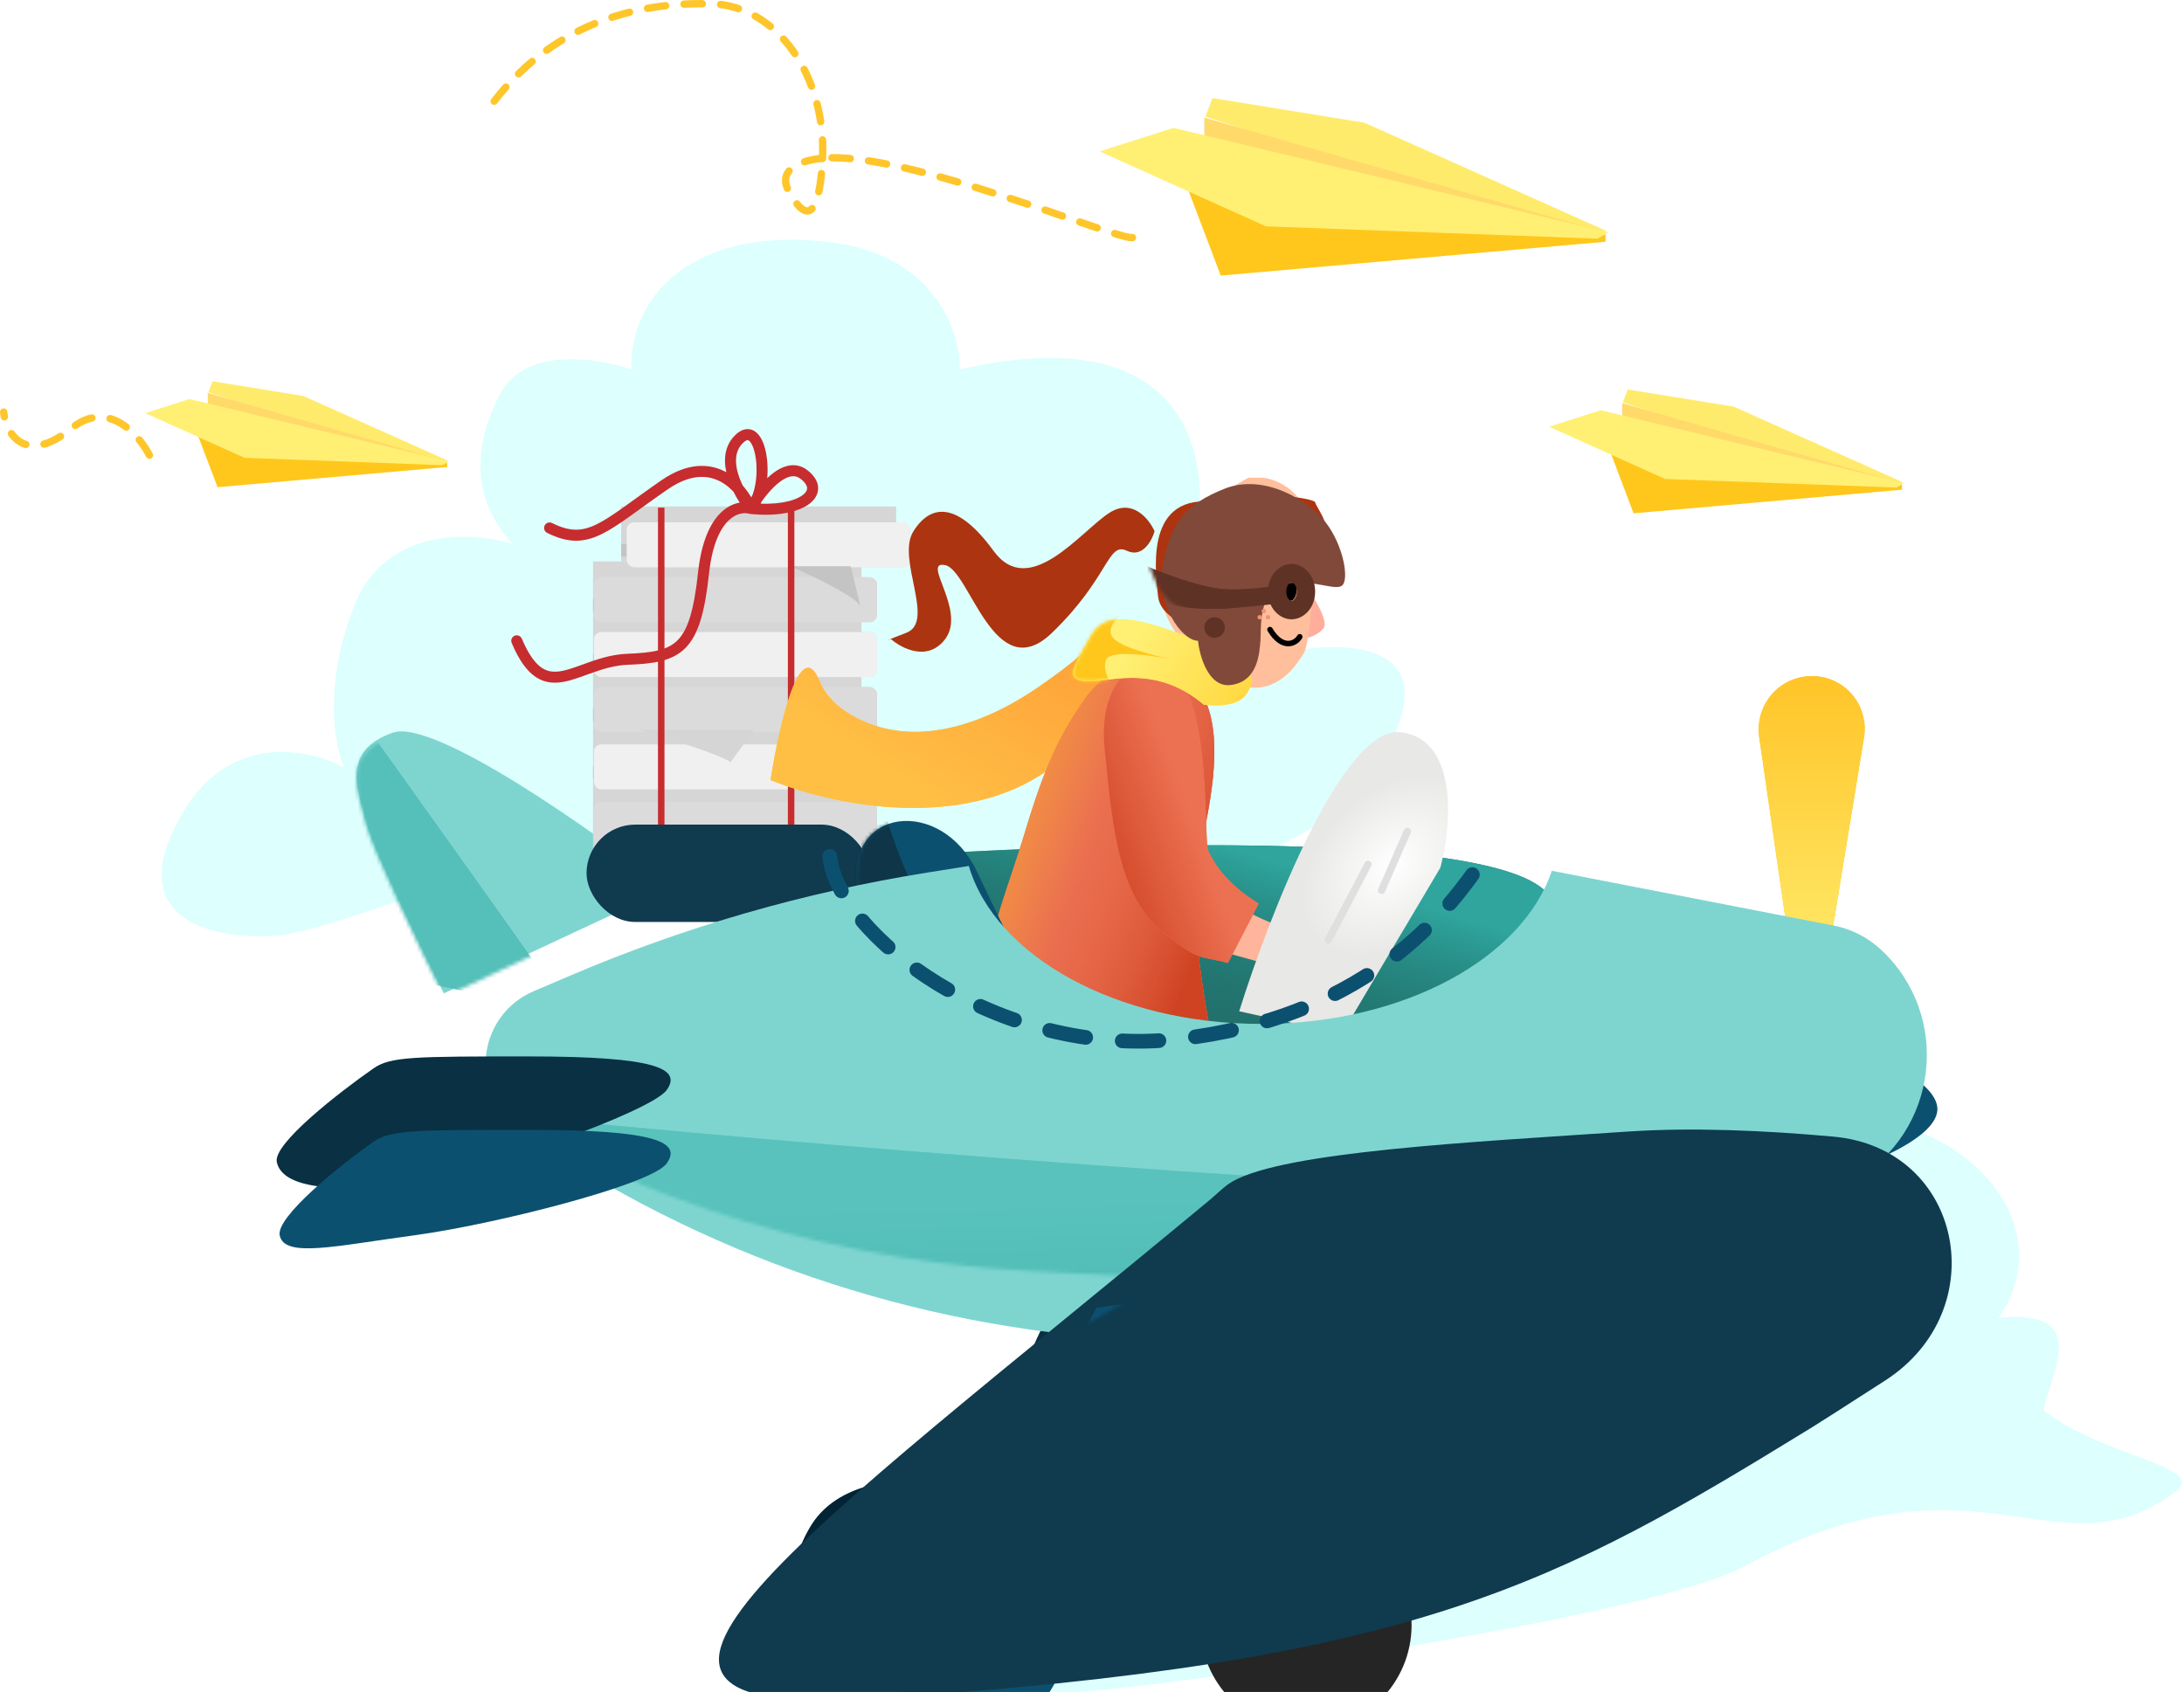 <svg width="595" height="461" viewBox="0 0 595 461" fill="none" xmlns="http://www.w3.org/2000/svg">
<path d="M226.256 65.992C254.884 69.571 261.668 90.594 261.482 100.659C327.683 85.45 331.187 129.361 324.664 153.217C345.24 152.323 348.148 169.619 347.029 178.379C365.667 173.906 397.352 173.794 374.986 209.131C347.029 253.303 218.428 254.98 198.299 233.733C178.17 212.486 96.536 253.862 74.73 254.98C52.923 256.099 33.913 247.712 50.128 220.873C63.1 199.402 84.608 204.099 93.74 209.131C91.131 203.353 88.037 186.43 96.536 164.959C105.035 143.489 128.78 144.83 139.59 148.185C129.525 137.003 127.848 123.583 136.235 107.368C142.944 94.396 162.887 97.49 172.02 100.659C171.46 79.411 190.471 61.519 226.256 65.992Z" fill="#DDFFFD"/>
<path d="M463.966 257.804C491.922 268.987 481.409 296.517 481.222 306.581C527.707 294.148 564.61 330.492 544.405 359.14C570.761 356.212 557.901 375.541 556.782 384.301C572.997 397.029 602 399.542 592.567 406.535C560.137 430.577 538.966 392.129 475.148 426.796C449.43 440.766 316.277 459.785 294.471 460.903C272.664 462.021 253.654 453.634 269.869 426.796C282.841 405.325 304.349 410.022 313.481 415.054C310.872 409.276 304.982 405.772 313.481 384.301C321.98 362.83 345.166 367.527 355.976 370.882C345.911 359.699 323.929 326.691 333.127 310.922C352.697 277.374 379.349 287.066 388.482 290.234C394.073 248.299 430.482 244.411 463.966 257.804Z" fill="#DDFFFD"/>
<path d="M415.32 239.192C383.114 224.879 262.862 230.992 206.762 235.838L226.332 282.246L355.493 311.321C388.855 293.242 447.527 253.506 415.32 239.192Z" fill="#2C7B77"/>
<path d="M415.32 239.192C383.114 224.879 262.862 230.992 206.762 235.838L226.332 282.246L355.493 311.321C388.855 293.242 447.527 253.506 415.32 239.192Z" fill="url(#paint0_linear)"/>
<g filter="url(#filter0_i)">
<path d="M284.856 402.482C299.02 383.45 284.856 355.597 284.856 352.098C277.837 345.334 233.596 334.219 220.741 356.052C204.672 383.343 237.515 394.912 248.139 402.482C254.162 406.773 270.692 421.513 284.856 402.482Z" fill="#0D4865"/>
<path d="M284.856 402.482C299.02 383.45 284.856 355.597 284.856 352.098C277.837 345.334 233.596 334.219 220.741 356.052C204.672 383.343 237.515 394.912 248.139 402.482C254.162 406.773 270.692 421.513 284.856 402.482Z" fill="url(#paint1_linear)"/>
</g>
<mask id="mask0" mask-type="alpha" maskUnits="userSpaceOnUse" x="214" y="340" width="77" height="73">
<path d="M285.042 402.461C299.539 384.781 282.324 353.361 282.324 349.862C275.306 343.098 231.064 331.983 218.209 353.816C202.141 381.107 250.367 406.776 257.364 409.17C267.988 412.805 273.579 416.439 285.042 402.461Z" fill="#0D4865"/>
<path d="M285.042 402.461C299.539 384.781 282.324 353.361 282.324 349.862C275.306 343.098 231.064 331.983 218.209 353.816C202.141 381.107 250.367 406.776 257.364 409.17C267.988 412.805 273.579 416.439 285.042 402.461Z" fill="url(#paint2_linear)"/>
</mask>
<g mask="url(#mask0)">
<path d="M352.306 415.254C352.306 452.394 332.672 469.955 311.906 469.955C291.14 469.955 274.306 439.848 274.306 402.708C274.306 365.569 296.74 333.955 317.506 333.955C338.272 333.955 352.306 378.115 352.306 415.254Z" fill="#093043"/>
</g>
<g filter="url(#filter1_i)">
<ellipse cx="271.342" cy="376.74" rx="14.817" ry="22.366" fill="#072432"/>
</g>
<g filter="url(#filter2_i)">
<path d="M106.934 195.646C118.116 191.62 161.543 222.298 181.858 238.141L120.912 266.657C114.575 253.983 101.454 226.846 99.665 219.689C97.428 210.743 92.955 200.678 106.934 195.646Z" fill="#7ED5D0"/>
</g>
<g filter="url(#filter3_i)">
<mask id="mask1" mask-type="alpha" maskUnits="userSpaceOnUse" x="97" y="195" width="85" height="72">
<path d="M106.934 195.646C118.116 191.62 161.543 222.298 181.858 238.141L120.912 266.657C114.575 253.983 101.454 226.846 99.665 219.689C97.428 210.743 92.955 200.678 106.934 195.646Z" fill="#FF8433"/>
</mask>
<g mask="url(#mask1)">
<path d="M90.741 180.189C111.895 209.73 154.427 269.259 155.321 271.049L98.849 259.307L70.892 215.974L90.741 180.189Z" fill="#55BFB9"/>
</g>
</g>
<rect x="161.564" y="152.95" width="73.132" height="78.886" fill="#D6D6D6"/>
<rect x="161.564" y="208.714" width="73.132" height="3.4" fill="#C6C3C3"/>
<rect x="161.564" y="193.073" width="73.132" height="3.4" fill="#C6C3C3"/>
<rect x="161.564" y="178.112" width="73.132" height="3.4" fill="#C6C3C3"/>
<rect x="161.564" y="163.151" width="73.132" height="3.4" fill="#C6C3C3"/>
<rect x="169.231" y="137.989" width="74.901" height="14.961" fill="#D6D6D6"/>
<rect x="169.231" y="148.189" width="74.901" height="3.4" fill="#C6C3C3"/>
<g filter="url(#filter4_i)">
<rect x="159.795" y="214.477" width="77.152" height="12.241" rx="2" fill="#DBDBDB"/>
<rect x="159.795" y="214.477" width="77.152" height="12.241" rx="2" fill="#DBDBDB"/>
</g>
<g filter="url(#filter5_i)">
<rect x="159.795" y="198.835" width="77.152" height="12.241" rx="2" fill="#DBDBDB"/>
<rect x="159.795" y="198.835" width="77.152" height="12.241" rx="2" fill="#F0F0F0"/>
</g>
<g filter="url(#filter6_i)">
<rect x="159.795" y="183.194" width="77.152" height="12.241" rx="2" fill="#DBDBDB"/>
<rect x="159.795" y="183.194" width="77.152" height="12.241" rx="2" fill="#DBDBDB"/>
</g>
<g filter="url(#filter7_i)">
<rect x="159.795" y="168.233" width="77.152" height="12.241" rx="2" fill="#DBDBDB"/>
<rect x="159.795" y="168.233" width="77.152" height="12.241" rx="2" fill="#F0F0F0"/>
</g>
<g filter="url(#filter8_i)">
<rect x="159.795" y="153.272" width="77.152" height="12.241" rx="2" fill="#DBDBDB"/>
<rect x="159.795" y="153.272" width="77.152" height="12.241" rx="2" fill="#DBDBDB"/>
</g>
<g filter="url(#filter9_i)">
<rect x="168.75" y="138.311" width="77.152" height="12.241" rx="2" fill="#DBDBDB"/>
<rect x="168.75" y="138.311" width="77.152" height="12.241" rx="2" fill="#F0F0F0"/>
</g>
<g filter="url(#filter10_d)">
<path d="M239.414 164.153C237.999 161.433 226.046 155.765 220.247 153.272H236.76L239.414 164.153Z" fill="#C4C4C4"/>
</g>
<path d="M199.015 207.676C196.656 205.772 181.518 200.989 174.244 198.835H205.502L199.015 207.676Z" fill="#D5D5D5"/>
<rect x="179.257" y="138.311" width="1.769" height="86.367" fill="#C72C2F"/>
<rect x="214.644" y="138.311" width="1.769" height="86.367" fill="#C72C2F"/>
<rect x="159.795" y="224.677" width="77.26" height="26.522" rx="13.261" fill="#103A4E"/>
<path d="M282.924 187.194C288.894 183.074 294.511 178.8 297.466 175.516C305.571 174.645 315.922 179.07 292.486 203.733C269.05 228.395 227.686 219.86 209.933 212.51C212.166 198.101 217.951 172.526 223.232 185.495C225.319 190.62 229.831 194.082 235.028 196.421C250.754 203.5 268.73 196.99 282.924 187.194Z" fill="#FFC71C"/>
<path d="M282.924 187.194C288.894 183.074 294.511 178.8 297.466 175.516C305.571 174.645 315.922 179.07 292.486 203.733C269.05 228.395 227.686 219.86 209.933 212.51C212.166 198.101 217.951 172.526 223.232 185.495C225.319 190.62 229.831 194.082 235.028 196.421C250.754 203.5 268.73 196.99 282.924 187.194Z" fill="url(#paint3_linear)"/>
<g filter="url(#filter11_i)">
<path d="M308.246 130.72C314.508 126.694 319.056 132.397 320.547 135.752C319.801 138.361 317.248 143.077 312.998 141.064C307.687 138.548 308.246 148.333 292.59 163.429C276.934 178.526 270.224 146.376 263.515 144.978C256.805 143.58 269.386 157.279 263.515 165.107C258.818 171.369 251.68 167.716 248.698 165.107C247.393 165.573 246.405 165.889 252.891 163.429C260.999 160.354 250.095 143.3 254.848 135.752C259.601 128.204 266.87 127.644 276.654 141.064C286.439 154.483 300.418 135.752 308.246 130.72Z" fill="#AC3410"/>
</g>
<path d="M360.525 171.257C362.091 169.468 358.196 163.057 356.052 160.074V173.773C356.891 173.68 358.96 173.046 360.525 171.257Z" fill="#FFAE9C"/>
<path d="M357.171 144.698C356.052 133.963 347.945 130.533 344.031 130.161H340.117C327.164 136.963 305.506 155.49 322.504 175.171C343.751 199.773 353.816 179.924 355.214 177.967C356.611 176.01 358.569 158.118 357.171 144.698Z" fill="#FFBF9C"/>
<path d="M295.665 190.268C299.605 184.594 307.873 180.017 310.482 179.365C344.589 182.44 325.579 229.128 325.299 242.547C325.075 253.283 328.002 271.809 329.493 279.73L266.031 274.418L270.224 261.278C269.758 252.612 274.138 243.666 279.45 226.053C284.762 208.44 288.676 200.332 295.665 190.268Z" fill="#EB7052"/>
<path d="M295.665 190.268C299.605 184.594 307.873 180.017 310.482 179.365C344.589 182.44 325.579 229.128 325.299 242.547C325.075 253.283 328.002 271.809 329.493 279.73L266.031 274.418L270.224 261.278C269.758 252.612 274.138 243.666 279.45 226.053C284.762 208.44 288.676 200.332 295.665 190.268Z" fill="url(#paint4_linear)"/>
<path d="M295.665 190.268C299.605 184.594 307.873 180.017 310.482 179.365C344.589 182.44 325.579 229.128 325.299 242.547C325.075 253.283 328.002 271.809 329.493 279.73L266.031 274.418L270.224 261.278C269.758 252.612 274.138 243.666 279.45 226.053C284.762 208.44 288.676 200.332 295.665 190.268Z" fill="url(#paint5_linear)"/>
<path d="M350.741 252.891C348.28 252.668 340.583 248.884 337.042 247.02L330.052 258.483L348.224 263.515C350.088 260.067 353.201 253.115 350.741 252.891Z" fill="#FFB49C"/>
<path d="M300.978 204.246C299.188 186.13 308.619 180.669 313.558 180.203C331.171 180.203 327.537 228.569 329.214 231.924C330.556 234.607 333.594 240.497 342.913 246.182L334.526 262.397C327.443 260.346 327.033 262.341 317.193 254.289C304.929 244.255 303.224 226.997 300.998 204.452L300.978 204.246Z" fill="#EB7052"/>
<path d="M300.978 204.246C299.188 186.13 308.619 180.669 313.558 180.203C331.171 180.203 327.537 228.569 329.214 231.924C330.556 234.607 333.594 240.497 342.913 246.182L334.526 262.397C327.443 260.346 327.033 262.341 317.193 254.289C304.929 244.255 303.224 226.997 300.998 204.452L300.978 204.246Z" fill="url(#paint6_linear)"/>
<path d="M339.475 189.254C337.23 192.541 330.87 192.45 327.97 191.993C314.22 180.353 301.312 186.287 295.419 185.603C289.526 184.918 293.174 180.81 296.822 173.962C300.47 167.115 306.924 166.887 324.883 173.962C342.843 181.038 342.281 185.146 339.475 189.254Z" fill="#FFF074"/>
<path d="M339.475 189.254C337.23 192.541 330.87 192.45 327.97 191.993C314.22 180.353 301.312 186.287 295.419 185.603C289.526 184.918 293.174 180.81 296.822 173.962C300.47 167.115 306.924 166.887 324.883 173.962C342.843 181.038 342.281 185.146 339.475 189.254Z" fill="url(#paint7_linear)"/>
<mask id="mask2" mask-type="alpha" maskUnits="userSpaceOnUse" x="292" y="168" width="49" height="25">
<path d="M339.475 189.254C337.23 192.541 330.87 192.45 327.97 191.993C314.22 180.353 301.312 186.287 295.419 185.603C289.526 184.918 293.174 180.81 296.822 173.962C300.47 167.115 306.924 166.887 324.883 173.962C342.843 181.038 342.281 185.146 339.475 189.254Z" fill="#FFF074"/>
</mask>
<g mask="url(#mask2)">
<path d="M305.729 167.343C303.865 168.648 300.865 171.872 303.772 174.332C306.34 176.506 314.042 178.548 318.823 179.573C319.437 179.691 320.016 179.81 320.546 179.924C320.035 179.826 319.454 179.708 318.823 179.573C312.416 178.337 302.072 177.067 301.256 179.924C300.361 183.055 302.561 186.261 303.772 187.472H289.514L295.385 168.741L305.729 167.343Z" fill="#FFC71C"/>
</g>
<ellipse cx="351.579" cy="160.634" rx="1.677" ry="3.075" fill="black"/>
<path d="M354.096 173.494C352.977 175.451 349.343 177.128 345.988 171.537" stroke="black" stroke-width="1.5" stroke-linecap="round"/>
<path d="M359.128 149.171C364.439 144.978 358.848 138.827 358.289 136.87C358.289 136.498 356.108 135.584 347.386 134.913C336.483 134.075 345.988 143.021 335.085 152.247C324.182 161.472 341.235 187.916 341.235 181.881C341.235 180.203 337.321 173.214 341.235 164.548C345.392 155.343 353.816 153.365 359.128 149.171Z" fill="#AC3410"/>
<path d="M315.515 162.591C316.41 169.971 329.68 172.935 336.203 173.494L345.429 151.408C348.411 148.053 350.181 140.505 333.407 137.15C312.44 132.956 314.397 153.365 315.515 162.591Z" fill="#AC3410"/>
<g filter="url(#filter12_i)">
<path d="M331.301 177.642C325.276 178.384 322.84 169.912 322.375 165.584C317.913 165.584 310.539 155.218 312.892 144.25C315.214 133.429 318.75 128.482 329.627 124.154C340.505 119.825 352.778 127.555 357.241 133.429C361.703 139.303 363.377 147.651 361.982 150.125C360.588 152.598 354.172 148.579 346.363 150.125C338.553 151.671 339.669 162.492 339.39 165.584C339.111 168.675 338.832 176.714 331.301 177.642Z" fill="#81493A"/>
</g>
<mask id="mask3" mask-type="alpha" maskUnits="userSpaceOnUse" x="312" y="122" width="51" height="56">
<path d="M331.301 177.642C325.276 178.384 322.84 169.912 322.375 165.584C317.913 165.584 310.539 155.218 312.892 144.25C315.214 133.429 318.75 128.482 329.627 124.154C340.505 119.825 352.778 127.555 357.241 133.429C361.703 139.303 363.377 147.651 361.982 150.125C360.588 152.598 354.172 148.579 346.363 150.125C338.553 151.671 339.669 162.492 339.39 165.584C339.111 168.675 338.832 176.714 331.301 177.642Z" fill="#81493A"/>
</mask>
<g mask="url(#mask3)">
<path d="M337.88 160.634C330.723 161.528 317.006 156.347 311.042 153.644C311.042 155.974 313.725 160.522 316.633 163.429C319.54 166.337 335.364 166.784 342.353 164.268C343.844 162.684 345.037 159.739 337.88 160.634Z" fill="#5F3226"/>
</g>
<circle cx="330.891" cy="170.978" r="2.796" fill="#5F3226"/>
<path d="M355.789 161.193C355.789 164.372 353.669 166.241 351.859 166.241C350.049 166.241 347.929 164.372 347.929 161.193C347.929 158.014 350.049 156.144 351.859 156.144C353.669 156.144 355.789 158.014 355.789 161.193Z" stroke="#5F3226" stroke-width="5"/>
<path d="M346.827 159.795C344.583 159.795 335.924 161.752 326.698 159.515L329.773 160.975L332.578 165.945L339.869 165.324L347.386 164.548C347.012 163.409 349.07 159.795 346.827 159.795Z" fill="#5F3226"/>
<circle cx="344.311" cy="166.505" r="0.559" fill="#F58E78"/>
<circle cx="344.311" cy="166.505" r="0.559" fill="#F58E78"/>
<circle cx="343.193" cy="168.182" r="0.559" fill="#F58E78"/>
<circle cx="343.193" cy="168.182" r="0.559" fill="#F58E78"/>
<circle cx="345.429" cy="168.182" r="0.559" fill="#F58E78"/>
<circle cx="345.429" cy="168.182" r="0.559" fill="#F58E78"/>
<path d="M261.387 268.788C252.125 266.925 237.844 270.541 233.601 242.253C230.246 219.888 256.338 217.108 266.031 237.221C274.411 254.61 282.042 271.905 289.384 277.354C293.501 278.735 295.387 279.51 292.815 278.997C291.677 278.77 290.534 278.207 289.384 277.354C282.743 275.125 270.296 271.317 261.387 268.788Z" fill="#0C5070"/>
<mask id="mask4" mask-type="alpha" maskUnits="userSpaceOnUse" x="233" y="223" width="61" height="57">
<path d="M261.387 268.788C252.125 266.925 237.844 270.541 233.601 242.253C230.246 219.888 256.338 217.108 266.031 237.221C274.411 254.61 282.042 271.905 289.384 277.354C293.501 278.735 295.387 279.51 292.815 278.997C291.677 278.77 290.534 278.207 289.384 277.354C282.743 275.125 270.296 271.317 261.387 268.788Z" fill="#C72C2F"/>
</mask>
<g mask="url(#mask4)">
<path d="M274.977 267.414C256.638 266.52 243.852 233.12 239.752 216.533L216.268 222.683L239.752 281.393L295.106 290.898L305.73 267.414C303.121 267.787 293.317 268.309 274.977 267.414Z" fill="#0F3648"/>
</g>
<path d="M481.968 190.094C487.726 182.299 499.439 182.224 505.197 190.019C507.506 193.145 508.454 197.071 507.826 200.906L495.559 275.806H490.103L479.264 200.802C478.719 197.026 479.701 193.163 481.968 190.094Z" fill="#FFC61A"/>
<path d="M481.968 190.094C487.726 182.299 499.439 182.224 505.197 190.019C507.506 193.145 508.454 197.071 507.826 200.906L495.559 275.806H490.103L479.264 200.802C478.719 197.026 479.701 193.163 481.968 190.094Z" fill="url(#paint8_linear)"/>
<path d="M481.5 367.129C487.258 374.924 498.972 374.999 504.729 367.204C507.038 364.078 507.986 360.153 507.358 356.318L495.091 281.417H489.636L478.797 356.421C478.251 360.198 479.233 364.06 481.5 367.129Z" fill="#FFC61A"/>
<path d="M481.5 367.129C487.258 374.924 498.972 374.999 504.729 367.204C507.038 364.078 507.986 360.153 507.358 356.318L495.091 281.417H489.636L478.797 356.421C478.251 360.198 479.233 364.06 481.5 367.129Z" fill="url(#paint9_linear)"/>
<path d="M204.526 138.533L204.109 139.974L204.237 140.011L204.37 140.025L204.526 138.533ZM201.171 119.802L200.088 118.764V118.764L201.171 119.802ZM219.063 129.307L219.988 128.126L219.063 129.307ZM181.042 132.103L180.19 130.868L181.042 132.103ZM150.401 142.503C149.66 142.133 148.759 142.433 148.389 143.174C148.018 143.915 148.319 144.816 149.06 145.187L150.401 142.503ZM191.666 156.146L190.174 155.985L191.666 156.146ZM142.165 174.012C141.842 173.249 140.961 172.893 140.198 173.217C139.436 173.54 139.08 174.421 139.403 175.183L142.165 174.012ZM205.689 137.586C204.142 135.685 202.132 132.514 201.131 129.239C200.12 125.936 200.239 122.942 202.254 120.84L200.088 118.764C196.959 122.029 197.124 126.397 198.262 130.117C199.408 133.864 201.648 137.374 203.362 139.48L205.689 137.586ZM202.254 120.84C202.938 120.126 203.392 119.954 203.601 119.925C203.738 119.905 203.905 119.921 204.171 120.169C204.472 120.45 204.817 120.971 205.137 121.782C205.449 122.576 205.703 123.561 205.874 124.677C206.216 126.912 206.208 129.535 205.787 131.926C205.36 134.354 204.543 136.34 203.44 137.499L205.612 139.568C207.304 137.791 208.27 135.129 208.742 132.446C209.221 129.727 209.23 126.775 208.839 124.223C208.643 122.944 208.342 121.733 207.928 120.683C207.521 119.649 206.969 118.678 206.218 117.976C205.43 117.241 204.39 116.783 203.18 116.955C202.043 117.116 201.012 117.8 200.088 118.764L202.254 120.84ZM205.825 139.283C207.179 136.936 209.423 133.791 211.875 131.745C213.102 130.721 214.277 130.062 215.33 129.836C216.312 129.625 217.228 129.775 218.139 130.489L219.988 128.126C218.327 126.826 216.489 126.518 214.7 126.902C212.981 127.272 211.368 128.262 209.953 129.442C207.121 131.804 204.668 135.284 203.227 137.784L205.825 139.283ZM218.139 130.489C219.565 131.605 219.898 132.504 219.892 133.052C219.886 133.581 219.557 134.311 218.402 135.086C216.062 136.656 211.235 137.724 204.681 137.041L204.37 140.025C211.236 140.74 216.893 139.711 220.074 137.577C221.68 136.499 222.871 134.976 222.892 133.085C222.912 131.213 221.777 129.526 219.988 128.126L218.139 130.489ZM205.912 137.961C204.614 134.814 201.784 130.627 197.416 128.423C192.906 126.146 187.056 126.133 180.19 130.868L181.894 133.338C188 129.127 192.681 129.393 196.064 131.101C199.589 132.88 202.015 136.381 203.139 139.105L205.912 137.961ZM180.19 130.868C176.128 133.67 172.766 136.164 169.933 138.18C167.069 140.22 164.744 141.772 162.627 142.814C160.533 143.844 158.706 144.343 156.84 144.324C154.967 144.305 152.922 143.764 150.401 142.503L149.06 145.187C151.851 146.582 154.349 147.299 156.809 147.324C159.276 147.348 161.572 146.676 163.952 145.505C166.308 144.346 168.806 142.665 171.673 140.624C174.571 138.561 177.849 136.127 181.894 133.338L180.19 130.868ZM204.943 137.092C202.649 136.428 199.326 136.84 196.396 139.67C193.497 142.471 191.089 147.526 190.174 155.985L193.157 156.307C194.032 148.216 196.283 143.951 198.481 141.827C200.649 139.733 202.862 139.613 204.109 139.974L204.943 137.092ZM190.174 155.985C189.052 166.363 187.393 171.586 184.653 174.387C181.976 177.124 177.968 177.849 170.918 178.131L171.038 181.128C177.965 180.851 183.184 180.179 186.797 176.485C190.347 172.856 192.042 166.616 193.157 156.307L190.174 155.985ZM170.918 178.131C167.203 178.279 163.893 179.245 160.972 180.257C157.967 181.298 155.557 182.31 153.276 182.773C151.097 183.215 149.324 183.082 147.661 181.992C145.921 180.852 144.077 178.519 142.165 174.012L139.403 175.183C141.405 179.902 143.545 182.881 146.016 184.501C148.565 186.172 151.229 186.249 153.873 185.713C156.415 185.197 159.212 184.042 161.955 183.091C164.783 182.111 167.763 181.259 171.038 181.128L170.918 178.131Z" fill="#C72C2F"/>
<g filter="url(#filter13_i)">
<path d="M523.794 281.687C522.9 272.741 498.54 263.515 487.171 260.16L488.568 302.375C500.683 299.207 524.689 290.633 523.794 281.687Z" fill="#0C5070"/>
</g>
<path d="M381.773 199.494C366.117 197.257 345.802 249.257 337.601 275.536L365.558 281.687L392.396 236.397C395.378 225.028 397.429 201.73 381.773 199.494Z" fill="#E8E8E6"/>
<path d="M381.773 199.494C366.117 197.257 345.802 249.257 337.601 275.536L365.558 281.687L392.396 236.397C395.378 225.028 397.429 201.73 381.773 199.494Z" fill="url(#paint10_radial)"/>
<line x1="372.687" y1="235.511" x2="361.875" y2="256.105" stroke="#DFDFDF" stroke-width="2" stroke-linecap="round"/>
<line x1="383.407" y1="226.531" x2="376.381" y2="242.591" stroke="#DFDFDF" stroke-width="2" stroke-linecap="round"/>
<g filter="url(#filter14_i)">
<circle cx="408.89" cy="364.719" r="24.323" fill="#252525"/>
</g>
<g filter="url(#filter15_i)">
<circle cx="408.889" cy="365.278" r="14.817" fill="#FFD13E"/>
</g>
<g filter="url(#filter16_i)">
<path d="M350.492 415.321L316.353 352.138H332.418L353.839 386.854C365.888 379.448 398.341 356.611 406.374 356.611C414.407 356.611 420.353 363.352 414.202 373.385L350.492 415.321Z" fill="#0D4865"/>
</g>
<g filter="url(#filter17_i)">
<circle cx="355.772" cy="402.74" r="28.796" fill="#252525"/>
</g>
<g filter="url(#filter18_i)">
<circle cx="354.653" cy="402.74" r="16.494" fill="#FFD13E"/>
</g>
<circle cx="354.654" cy="402.74" r="10.344" fill="#FFF2B9"/>
<circle cx="354.654" cy="402.74" r="10.344" fill="url(#paint11_linear)"/>
<g filter="url(#filter19_i)">
<path fill-rule="evenodd" clip-rule="evenodd" d="M392.764 233.251C384.805 257.113 352.366 274.977 313.558 274.977C274.042 274.977 241.129 256.455 233.941 231.94L222.627 233.746C189.153 239.091 156.461 248.526 125.287 261.841L115.437 266.049C99.734 272.755 97.579 294.136 111.627 303.842C161.038 337.982 218.935 357.779 278.905 361.041L320.826 363.321L352.462 360.828C392.28 357.691 430.738 344.923 464.525 323.622L475.079 317.62C498.125 304.516 501.839 272.814 482.445 254.738C478.857 251.394 474.403 249.125 469.588 248.189L392.764 233.251Z" fill="#7ED5D0"/>
</g>
<g filter="url(#filter20_i)">
<mask id="mask5" mask-type="alpha" maskUnits="userSpaceOnUse" x="102" y="226" width="393" height="138">
<path d="M125.847 262.036C157.021 248.721 189.712 239.285 223.187 233.941L239.322 231.365L344.953 226.837C352.785 226.502 360.628 227.088 368.322 228.584L469.669 248.291C474.785 249.285 479.491 251.772 483.195 255.438C501.613 273.668 497.834 304.386 475.548 317.609L465.084 323.817C431.297 345.117 392.839 357.886 353.021 361.023L321.386 363.516L279.465 361.235C219.495 357.974 161.598 338.176 112.186 304.037C98.138 294.33 100.293 272.95 115.996 266.243L125.847 262.036Z" fill="#7ED5D0"/>
</mask>
<g mask="url(#mask5)">
<path d="M891.867 339.741C658.267 362.141 278.533 333.741 117.867 316.741C113.2 330.408 102.867 359.741 98.867 367.741C94.867 375.741 264.838 538.999 337.838 605.332L918.867 531.741C1007.2 458.408 1125.47 317.341 891.867 339.741Z" fill="#45B8B1"/>
<path d="M891.867 339.741C658.267 362.141 278.533 333.741 117.867 316.741C113.2 330.408 102.867 359.741 98.867 367.741C94.867 375.741 264.838 538.999 337.838 605.332L918.867 531.741C1007.2 458.408 1125.47 317.341 891.867 339.741Z" fill="url(#paint12_linear)" fill-opacity="0.4"/>
</g>
</g>
<path d="M75.405 316.578C74.405 311.58 92.483 297.557 101.647 291.17C106.276 287.837 112.854 287.837 144.134 287.837C178.866 287.837 185.787 291.17 181.622 297.001C177.457 302.833 131.221 319.494 109.561 322.41C87.901 325.326 76.655 322.826 75.405 316.578Z" fill="#093043"/>
<g filter="url(#filter21_i)">
<path d="M76.198 316.578C75.199 311.58 92.483 297.557 101.647 291.17C106.277 287.837 112.854 287.837 144.134 287.837C178.867 287.837 185.787 291.17 181.622 297.001C177.457 302.833 134.514 313.663 112.854 316.578C91.194 319.494 77.448 322.826 76.198 316.578Z" fill="#0C5070"/>
</g>
<g filter="url(#filter22_i)">
<path d="M393.776 303.29C350.013 306.207 300.431 308.792 285.956 316.804C283.587 318.116 281.696 320.187 279.612 321.915C166.464 415.713 96.622 463.761 187.776 457.816C335.953 448.152 373.776 426.816 443.776 383.816C445.798 382.574 453.405 377.695 463.589 371.135C493.414 351.921 484.825 307.885 449.49 304.689C430.333 302.956 410.841 302.152 393.776 303.29Z" fill="#103A4E"/>
</g>
<mask id="mask6" mask-type="alpha" maskUnits="userSpaceOnUse" x="152" y="301" width="180" height="88">
<path d="M291.14 302.112C268.104 303.647 242.185 305.018 232.474 308.911C229.961 309.919 228.007 311.947 225.921 313.674C163.475 365.363 125.364 391.813 175.958 388.513C258.809 383.11 279.957 371.18 319.097 347.137C340.169 334.192 333.861 303.05 309.152 302.004C302.887 301.739 296.777 301.736 291.14 302.112Z" fill="#103A4E"/>
</mask>
<g mask="url(#mask6)">
<g filter="url(#filter23_i)">
<path d="M258.762 306.279L321.945 297.902L370.031 306.279L348.224 393.963L255.717 383.555C251.793 383.113 247.834 383.06 243.899 383.396L184.397 388.482L202.969 373.78C226.111 355.458 245.124 332.456 258.762 306.279Z" fill="#0C5070"/>
</g>
</g>
<path d="M308.525 64.721C304.576 65.55 246.565 40.931 224.097 43.12M224.097 43.12C216.281 43.881 212.085 47.058 214.908 52.15C221.153 63.416 223.485 55.092 224.097 43.12ZM224.097 43.12C224.11 42.859 224.085 43.384 224.097 43.12ZM224.097 43.12C225.089 20.771 211.722 1.571 193.953 1.041C175.517 0.492 151.933 5.201 134.633 27.575" stroke="#FFC62B" stroke-width="2" stroke-linecap="round" stroke-linejoin="round" stroke-dasharray="5 5"/>
<path d="M40.699 124.01C37.717 118.232 29.292 108.69 19.451 116.741C7.151 126.806 1.559 118.419 1 112.268" stroke="#FFC62B" stroke-width="2" stroke-linecap="round" stroke-dasharray="5 5"/>
<path d="M330.333 26.72L328.376 31.752L421.193 62.225L437.967 63.064L371.709 33.43L330.333 26.72Z" fill="#FFEB6B"/>
<path d="M328.096 32.032V37.064L349.903 49.086L437.408 63.344L328.096 32.032Z" fill="#FFDA6A"/>
<path d="M332.57 75.086L322.505 48.527L437.408 63.903V65.86L332.57 75.086Z" fill="#FFC71C"/>
<path d="M344.87 61.666L435.171 65.021L438.246 63.344L319.709 34.828L299.58 41.258L344.87 61.666Z" fill="#FFF074"/>
<path d="M57.932 103.881L56.765 106.884L112.155 125.07L122.166 125.57L82.625 107.885L57.932 103.881Z" fill="#FFEB6B"/>
<path d="M56.598 107.051V110.054L69.611 117.228L121.832 125.737L56.598 107.051Z" fill="#FFDA6A"/>
<path d="M59.268 132.744L53.261 116.895L121.832 126.071V127.239L59.268 132.744Z" fill="#FFC71C"/>
<path d="M66.609 124.736L120.498 126.738L122.333 125.737L51.593 108.72L39.581 112.557L66.609 124.736Z" fill="#FFF074"/>
<path d="M443.483 106.118L442.118 109.628L506.865 130.886L518.567 131.471L472.347 110.798L443.483 106.118Z" fill="#FFEB6B"/>
<path d="M441.923 109.823V113.334L457.135 121.72L518.176 131.666L441.923 109.823Z" fill="#FFDA6A"/>
<path d="M445.043 139.857L438.022 121.329L518.176 132.056V133.421L445.043 139.857Z" fill="#FFC71C"/>
<path d="M453.624 130.496L516.616 132.836L518.761 131.666L436.072 111.773L422.031 116.259L453.624 130.496Z" fill="#FFF074"/>
<path d="M226.052 233.322C228.009 254.01 271.159 288.761 321.106 283.085C370.31 277.493 392.396 250.655 401.901 237.235" stroke="#0C5070" stroke-width="4" stroke-linecap="round" stroke-dasharray="10 10"/>
<defs>
<filter id="filter0_i" x="216.391" y="343.191" width="74.76" height="88.785" filterUnits="userSpaceOnUse" color-interpolation-filters="sRGB">
<feFlood flood-opacity="0" result="BackgroundImageFix"/>
<feBlend mode="normal" in="SourceGraphic" in2="BackgroundImageFix" result="shape"/>
<feColorMatrix in="SourceAlpha" type="matrix" values="0 0 0 0 0 0 0 0 0 0 0 0 0 0 0 0 0 0 127 0" result="hardAlpha"/>
<feOffset dy="60"/>
<feGaussianBlur stdDeviation="10"/>
<feComposite in2="hardAlpha" operator="arithmetic" k2="-1" k3="1"/>
<feColorMatrix type="matrix" values="0 0 0 0 0 0 0 0 0 0 0 0 0 0 0 0 0 0 0.25 0"/>
<feBlend mode="normal" in2="shape" result="effect1_innerShadow"/>
</filter>
<filter id="filter1_i" x="256.525" y="354.375" width="29.634" height="54.731" filterUnits="userSpaceOnUse" color-interpolation-filters="sRGB">
<feFlood flood-opacity="0" result="BackgroundImageFix"/>
<feBlend mode="normal" in="SourceGraphic" in2="BackgroundImageFix" result="shape"/>
<feColorMatrix in="SourceAlpha" type="matrix" values="0 0 0 0 0 0 0 0 0 0 0 0 0 0 0 0 0 0 127 0" result="hardAlpha"/>
<feOffset dy="40"/>
<feGaussianBlur stdDeviation="5"/>
<feComposite in2="hardAlpha" operator="arithmetic" k2="-1" k3="1"/>
<feColorMatrix type="matrix" values="0 0 0 0 0 0 0 0 0 0 0 0 0 0 0 0 0 0 0.25 0"/>
<feBlend mode="normal" in2="shape" result="effect1_innerShadow"/>
</filter>
<filter id="filter2_i" x="97.172" y="195.286" width="84.686" height="75.371" filterUnits="userSpaceOnUse" color-interpolation-filters="sRGB">
<feFlood flood-opacity="0" result="BackgroundImageFix"/>
<feBlend mode="normal" in="SourceGraphic" in2="BackgroundImageFix" result="shape"/>
<feColorMatrix in="SourceAlpha" type="matrix" values="0 0 0 0 0 0 0 0 0 0 0 0 0 0 0 0 0 0 127 0" result="hardAlpha"/>
<feOffset dy="4"/>
<feGaussianBlur stdDeviation="10"/>
<feComposite in2="hardAlpha" operator="arithmetic" k2="-1" k3="1"/>
<feColorMatrix type="matrix" values="0 0 0 0 0.263 0 0 0 0 0.663 0 0 0 0 0.639 0 0 0 1 0"/>
<feBlend mode="normal" in2="shape" result="effect1_innerShadow"/>
</filter>
<filter id="filter3_i" x="97.172" y="195.286" width="58.15" height="76.371" filterUnits="userSpaceOnUse" color-interpolation-filters="sRGB">
<feFlood flood-opacity="0" result="BackgroundImageFix"/>
<feBlend mode="normal" in="SourceGraphic" in2="BackgroundImageFix" result="shape"/>
<feColorMatrix in="SourceAlpha" type="matrix" values="0 0 0 0 0 0 0 0 0 0 0 0 0 0 0 0 0 0 127 0" result="hardAlpha"/>
<feOffset dy="5"/>
<feGaussianBlur stdDeviation="5"/>
<feComposite in2="hardAlpha" operator="arithmetic" k2="-1" k3="1"/>
<feColorMatrix type="matrix" values="0 0 0 0 0.231 0 0 0 0 0.635 0 0 0 0 0.612 0 0 0 1 0"/>
<feBlend mode="normal" in2="shape" result="effect1_innerShadow"/>
</filter>
<filter id="filter4_i" x="159.795" y="214.477" width="79.152" height="16.241" filterUnits="userSpaceOnUse" color-interpolation-filters="sRGB">
<feFlood flood-opacity="0" result="BackgroundImageFix"/>
<feBlend mode="normal" in="SourceGraphic" in2="BackgroundImageFix" result="shape"/>
<feColorMatrix in="SourceAlpha" type="matrix" values="0 0 0 0 0 0 0 0 0 0 0 0 0 0 0 0 0 0 127 0" result="hardAlpha"/>
<feOffset dx="2" dy="4"/>
<feGaussianBlur stdDeviation="2"/>
<feComposite in2="hardAlpha" operator="arithmetic" k2="-1" k3="1"/>
<feColorMatrix type="matrix" values="0 0 0 0 0 0 0 0 0 0 0 0 0 0 0 0 0 0 0.1 0"/>
<feBlend mode="normal" in2="shape" result="effect1_innerShadow"/>
</filter>
<filter id="filter5_i" x="159.795" y="198.835" width="79.152" height="16.241" filterUnits="userSpaceOnUse" color-interpolation-filters="sRGB">
<feFlood flood-opacity="0" result="BackgroundImageFix"/>
<feBlend mode="normal" in="SourceGraphic" in2="BackgroundImageFix" result="shape"/>
<feColorMatrix in="SourceAlpha" type="matrix" values="0 0 0 0 0 0 0 0 0 0 0 0 0 0 0 0 0 0 127 0" result="hardAlpha"/>
<feOffset dx="2" dy="4"/>
<feGaussianBlur stdDeviation="2"/>
<feComposite in2="hardAlpha" operator="arithmetic" k2="-1" k3="1"/>
<feColorMatrix type="matrix" values="0 0 0 0 0 0 0 0 0 0 0 0 0 0 0 0 0 0 0.1 0"/>
<feBlend mode="normal" in2="shape" result="effect1_innerShadow"/>
</filter>
<filter id="filter6_i" x="159.795" y="183.194" width="79.152" height="16.241" filterUnits="userSpaceOnUse" color-interpolation-filters="sRGB">
<feFlood flood-opacity="0" result="BackgroundImageFix"/>
<feBlend mode="normal" in="SourceGraphic" in2="BackgroundImageFix" result="shape"/>
<feColorMatrix in="SourceAlpha" type="matrix" values="0 0 0 0 0 0 0 0 0 0 0 0 0 0 0 0 0 0 127 0" result="hardAlpha"/>
<feOffset dx="2" dy="4"/>
<feGaussianBlur stdDeviation="2"/>
<feComposite in2="hardAlpha" operator="arithmetic" k2="-1" k3="1"/>
<feColorMatrix type="matrix" values="0 0 0 0 0 0 0 0 0 0 0 0 0 0 0 0 0 0 0.1 0"/>
<feBlend mode="normal" in2="shape" result="effect1_innerShadow"/>
</filter>
<filter id="filter7_i" x="159.795" y="168.233" width="79.152" height="16.241" filterUnits="userSpaceOnUse" color-interpolation-filters="sRGB">
<feFlood flood-opacity="0" result="BackgroundImageFix"/>
<feBlend mode="normal" in="SourceGraphic" in2="BackgroundImageFix" result="shape"/>
<feColorMatrix in="SourceAlpha" type="matrix" values="0 0 0 0 0 0 0 0 0 0 0 0 0 0 0 0 0 0 127 0" result="hardAlpha"/>
<feOffset dx="2" dy="4"/>
<feGaussianBlur stdDeviation="2"/>
<feComposite in2="hardAlpha" operator="arithmetic" k2="-1" k3="1"/>
<feColorMatrix type="matrix" values="0 0 0 0 0 0 0 0 0 0 0 0 0 0 0 0 0 0 0.15 0"/>
<feBlend mode="normal" in2="shape" result="effect1_innerShadow"/>
</filter>
<filter id="filter8_i" x="159.795" y="153.272" width="79.152" height="16.241" filterUnits="userSpaceOnUse" color-interpolation-filters="sRGB">
<feFlood flood-opacity="0" result="BackgroundImageFix"/>
<feBlend mode="normal" in="SourceGraphic" in2="BackgroundImageFix" result="shape"/>
<feColorMatrix in="SourceAlpha" type="matrix" values="0 0 0 0 0 0 0 0 0 0 0 0 0 0 0 0 0 0 127 0" result="hardAlpha"/>
<feOffset dx="2" dy="4"/>
<feGaussianBlur stdDeviation="2"/>
<feComposite in2="hardAlpha" operator="arithmetic" k2="-1" k3="1"/>
<feColorMatrix type="matrix" values="0 0 0 0 0 0 0 0 0 0 0 0 0 0 0 0 0 0 0.1 0"/>
<feBlend mode="normal" in2="shape" result="effect1_innerShadow"/>
</filter>
<filter id="filter9_i" x="168.75" y="138.311" width="79.152" height="16.241" filterUnits="userSpaceOnUse" color-interpolation-filters="sRGB">
<feFlood flood-opacity="0" result="BackgroundImageFix"/>
<feBlend mode="normal" in="SourceGraphic" in2="BackgroundImageFix" result="shape"/>
<feColorMatrix in="SourceAlpha" type="matrix" values="0 0 0 0 0 0 0 0 0 0 0 0 0 0 0 0 0 0 127 0" result="hardAlpha"/>
<feOffset dx="2" dy="4"/>
<feGaussianBlur stdDeviation="2"/>
<feComposite in2="hardAlpha" operator="arithmetic" k2="-1" k3="1"/>
<feColorMatrix type="matrix" values="0 0 0 0 0 0 0 0 0 0 0 0 0 0 0 0 0 0 0.1 0"/>
<feBlend mode="normal" in2="shape" result="effect1_innerShadow"/>
</filter>
<filter id="filter10_d" x="211.247" y="150.272" width="28.168" height="18.881" filterUnits="userSpaceOnUse" color-interpolation-filters="sRGB">
<feFlood flood-opacity="0" result="BackgroundImageFix"/>
<feColorMatrix in="SourceAlpha" type="matrix" values="0 0 0 0 0 0 0 0 0 0 0 0 0 0 0 0 0 0 127 0"/>
<feOffset dx="-5" dy="1"/>
<feGaussianBlur stdDeviation="2"/>
<feColorMatrix type="matrix" values="0 0 0 0 0 0 0 0 0 0 0 0 0 0 0 0 0 0 0.15 0"/>
<feBlend mode="normal" in2="BackgroundImageFix" result="effect1_dropShadow"/>
<feBlend mode="normal" in="SourceGraphic" in2="effect1_dropShadow" result="shape"/>
</filter>
<filter id="filter11_i" x="241.74" y="129.335" width="78.807" height="48.229" filterUnits="userSpaceOnUse" color-interpolation-filters="sRGB">
<feFlood flood-opacity="0" result="BackgroundImageFix"/>
<feBlend mode="normal" in="SourceGraphic" in2="BackgroundImageFix" result="shape"/>
<feColorMatrix in="SourceAlpha" type="matrix" values="0 0 0 0 0 0 0 0 0 0 0 0 0 0 0 0 0 0 127 0" result="hardAlpha"/>
<feOffset dx="-6" dy="9"/>
<feGaussianBlur stdDeviation="5"/>
<feComposite in2="hardAlpha" operator="arithmetic" k2="-1" k3="1"/>
<feColorMatrix type="matrix" values="0 0 0 0 0 0 0 0 0 0 0 0 0 0 0 0 0 0 0.25 0"/>
<feBlend mode="normal" in2="shape" result="effect1_innerShadow"/>
</filter>
<filter id="filter12_i" x="312.44" y="122.892" width="54.021" height="63.795" filterUnits="userSpaceOnUse" color-interpolation-filters="sRGB">
<feFlood flood-opacity="0" result="BackgroundImageFix"/>
<feBlend mode="normal" in="SourceGraphic" in2="BackgroundImageFix" result="shape"/>
<feColorMatrix in="SourceAlpha" type="matrix" values="0 0 0 0 0 0 0 0 0 0 0 0 0 0 0 0 0 0 127 0" result="hardAlpha"/>
<feOffset dx="4" dy="9"/>
<feGaussianBlur stdDeviation="5"/>
<feComposite in2="hardAlpha" operator="arithmetic" k2="-1" k3="1"/>
<feColorMatrix type="matrix" values="0 0 0 0 0 0 0 0 0 0 0 0 0 0 0 0 0 0 0.25 0"/>
<feBlend mode="normal" in2="shape" result="effect1_innerShadow"/>
</filter>
<filter id="filter13_i" x="487.171" y="260.16" width="40.648" height="50.215" filterUnits="userSpaceOnUse" color-interpolation-filters="sRGB">
<feFlood flood-opacity="0" result="BackgroundImageFix"/>
<feBlend mode="normal" in="SourceGraphic" in2="BackgroundImageFix" result="shape"/>
<feColorMatrix in="SourceAlpha" type="matrix" values="0 0 0 0 0 0 0 0 0 0 0 0 0 0 0 0 0 0 127 0" result="hardAlpha"/>
<feOffset dx="4" dy="20"/>
<feGaussianBlur stdDeviation="4"/>
<feComposite in2="hardAlpha" operator="arithmetic" k2="-1" k3="1"/>
<feColorMatrix type="matrix" values="0 0 0 0 0.059 0 0 0 0 0.251 0 0 0 0 0.345 0 0 0 1 0"/>
<feBlend mode="normal" in2="shape" result="effect1_innerShadow"/>
</filter>
<filter id="filter14_i" x="384.568" y="340.396" width="48.645" height="56.645" filterUnits="userSpaceOnUse" color-interpolation-filters="sRGB">
<feFlood flood-opacity="0" result="BackgroundImageFix"/>
<feBlend mode="normal" in="SourceGraphic" in2="BackgroundImageFix" result="shape"/>
<feColorMatrix in="SourceAlpha" type="matrix" values="0 0 0 0 0 0 0 0 0 0 0 0 0 0 0 0 0 0 127 0" result="hardAlpha"/>
<feOffset dy="40"/>
<feGaussianBlur stdDeviation="4"/>
<feComposite in2="hardAlpha" operator="arithmetic" k2="-1" k3="1"/>
<feColorMatrix type="matrix" values="0 0 0 0 0 0 0 0 0 0 0 0 0 0 0 0 0 0 0.25 0"/>
<feBlend mode="normal" in2="shape" result="effect1_innerShadow"/>
</filter>
<filter id="filter15_i" x="394.072" y="350.461" width="29.634" height="29.634" filterUnits="userSpaceOnUse" color-interpolation-filters="sRGB">
<feFlood flood-opacity="0" result="BackgroundImageFix"/>
<feBlend mode="normal" in="SourceGraphic" in2="BackgroundImageFix" result="shape"/>
<feColorMatrix in="SourceAlpha" type="matrix" values="0 0 0 0 0 0 0 0 0 0 0 0 0 0 0 0 0 0 127 0" result="hardAlpha"/>
<feOffset dy="40"/>
<feGaussianBlur stdDeviation="4.5"/>
<feComposite in2="hardAlpha" operator="arithmetic" k2="-1" k3="1"/>
<feColorMatrix type="matrix" values="0 0 0 0 0.843 0 0 0 0 0.439 0 0 0 0 0.18 0 0 0 0.6 0"/>
<feBlend mode="normal" in2="shape" result="effect1_innerShadow"/>
</filter>
<filter id="filter16_i" x="316.353" y="352.138" width="100.392" height="71.183" filterUnits="userSpaceOnUse" color-interpolation-filters="sRGB">
<feFlood flood-opacity="0" result="BackgroundImageFix"/>
<feBlend mode="normal" in="SourceGraphic" in2="BackgroundImageFix" result="shape"/>
<feColorMatrix in="SourceAlpha" type="matrix" values="0 0 0 0 0 0 0 0 0 0 0 0 0 0 0 0 0 0 127 0" result="hardAlpha"/>
<feOffset dy="8"/>
<feGaussianBlur stdDeviation="5"/>
<feComposite in2="hardAlpha" operator="arithmetic" k2="-1" k3="1"/>
<feColorMatrix type="matrix" values="0 0 0 0 0 0 0 0 0 0 0 0 0 0 0 0 0 0 0.25 0"/>
<feBlend mode="normal" in2="shape" result="effect1_innerShadow"/>
</filter>
<filter id="filter17_i" x="326.976" y="373.944" width="57.591" height="65.591" filterUnits="userSpaceOnUse" color-interpolation-filters="sRGB">
<feFlood flood-opacity="0" result="BackgroundImageFix"/>
<feBlend mode="normal" in="SourceGraphic" in2="BackgroundImageFix" result="shape"/>
<feColorMatrix in="SourceAlpha" type="matrix" values="0 0 0 0 0 0 0 0 0 0 0 0 0 0 0 0 0 0 127 0" result="hardAlpha"/>
<feOffset dy="40"/>
<feGaussianBlur stdDeviation="4"/>
<feComposite in2="hardAlpha" operator="arithmetic" k2="-1" k3="1"/>
<feColorMatrix type="matrix" values="0 0 0 0 0 0 0 0 0 0 0 0 0 0 0 0 0 0 0.25 0"/>
<feBlend mode="normal" in2="shape" result="effect1_innerShadow"/>
</filter>
<filter id="filter18_i" x="338.159" y="386.245" width="32.989" height="41.989" filterUnits="userSpaceOnUse" color-interpolation-filters="sRGB">
<feFlood flood-opacity="0" result="BackgroundImageFix"/>
<feBlend mode="normal" in="SourceGraphic" in2="BackgroundImageFix" result="shape"/>
<feColorMatrix in="SourceAlpha" type="matrix" values="0 0 0 0 0 0 0 0 0 0 0 0 0 0 0 0 0 0 127 0" result="hardAlpha"/>
<feOffset dy="20"/>
<feGaussianBlur stdDeviation="4.5"/>
<feComposite in2="hardAlpha" operator="arithmetic" k2="-1" k3="1"/>
<feColorMatrix type="matrix" values="0 0 0 0 0.843 0 0 0 0 0.439 0 0 0 0 0.18 0 0 0 0.4 0"/>
<feBlend mode="normal" in2="shape" result="effect1_innerShadow"/>
</filter>
<filter id="filter19_i" x="102.263" y="231.94" width="412.684" height="135.381" filterUnits="userSpaceOnUse" color-interpolation-filters="sRGB">
<feFlood flood-opacity="0" result="BackgroundImageFix"/>
<feBlend mode="normal" in="SourceGraphic" in2="BackgroundImageFix" result="shape"/>
<feColorMatrix in="SourceAlpha" type="matrix" values="0 0 0 0 0 0 0 0 0 0 0 0 0 0 0 0 0 0 127 0" result="hardAlpha"/>
<feOffset dx="30" dy="4"/>
<feGaussianBlur stdDeviation="10"/>
<feComposite in2="hardAlpha" operator="arithmetic" k2="-1" k3="1"/>
<feColorMatrix type="matrix" values="0 0 0 0 0.294 0 0 0 0 0.773 0 0 0 0 0.745 0 0 0 1 0"/>
<feBlend mode="normal" in2="shape" result="effect1_innerShadow"/>
</filter>
<filter id="filter20_i" x="102.823" y="301.741" width="392.112" height="61.775" filterUnits="userSpaceOnUse" color-interpolation-filters="sRGB">
<feFlood flood-opacity="0" result="BackgroundImageFix"/>
<feBlend mode="normal" in="SourceGraphic" in2="BackgroundImageFix" result="shape"/>
<feColorMatrix in="SourceAlpha" type="matrix" values="0 0 0 0 0 0 0 0 0 0 0 0 0 0 0 0 0 0 127 0" result="hardAlpha"/>
<feOffset dy="-15"/>
<feGaussianBlur stdDeviation="20"/>
<feComposite in2="hardAlpha" operator="arithmetic" k2="-1" k3="1"/>
<feColorMatrix type="matrix" values="0 0 0 0 0.21 0 0 0 0 0.592 0 0 0 0 0.568 0 0 0 1 0"/>
<feBlend mode="normal" in2="shape" result="effect1_innerShadow"/>
</filter>
<filter id="filter21_i" x="76.157" y="287.837" width="106.547" height="42.285" filterUnits="userSpaceOnUse" color-interpolation-filters="sRGB">
<feFlood flood-opacity="0" result="BackgroundImageFix"/>
<feBlend mode="normal" in="SourceGraphic" in2="BackgroundImageFix" result="shape"/>
<feColorMatrix in="SourceAlpha" type="matrix" values="0 0 0 0 0 0 0 0 0 0 0 0 0 0 0 0 0 0 127 0" result="hardAlpha"/>
<feOffset dy="20"/>
<feGaussianBlur stdDeviation="5"/>
<feComposite in2="hardAlpha" operator="arithmetic" k2="-1" k3="1"/>
<feColorMatrix type="matrix" values="0 0 0 0 0 0 0 0 0 0 0 0 0 0 0 0 0 0 0.2 0"/>
<feBlend mode="normal" in2="shape" result="effect1_innerShadow"/>
</filter>
<filter id="filter22_i" x="145.87" y="302.761" width="355.838" height="160.548" filterUnits="userSpaceOnUse" color-interpolation-filters="sRGB">
<feFlood flood-opacity="0" result="BackgroundImageFix"/>
<feBlend mode="normal" in="SourceGraphic" in2="BackgroundImageFix" result="shape"/>
<feColorMatrix in="SourceAlpha" type="matrix" values="0 0 0 0 0 0 0 0 0 0 0 0 0 0 0 0 0 0 127 0" result="hardAlpha"/>
<feOffset dx="50" dy="5"/>
<feGaussianBlur stdDeviation="10"/>
<feComposite in2="hardAlpha" operator="arithmetic" k2="-1" k3="1"/>
<feColorMatrix type="matrix" values="0 0 0 0 0.035 0 0 0 0 0.187 0 0 0 0 0.263 0 0 0 1 0"/>
<feBlend mode="normal" in2="shape" result="effect1_innerShadow"/>
</filter>
<filter id="filter23_i" x="184.397" y="297.902" width="205.634" height="116.061" filterUnits="userSpaceOnUse" color-interpolation-filters="sRGB">
<feFlood flood-opacity="0" result="BackgroundImageFix"/>
<feBlend mode="normal" in="SourceGraphic" in2="BackgroundImageFix" result="shape"/>
<feColorMatrix in="SourceAlpha" type="matrix" values="0 0 0 0 0 0 0 0 0 0 0 0 0 0 0 0 0 0 127 0" result="hardAlpha"/>
<feOffset dx="40" dy="50"/>
<feGaussianBlur stdDeviation="10"/>
<feComposite in2="hardAlpha" operator="arithmetic" k2="-1" k3="1"/>
<feColorMatrix type="matrix" values="0 0 0 0 0.059 0 0 0 0 0.252 0 0 0 0 0.346 0 0 0 1 0"/>
<feBlend mode="normal" in2="shape" result="effect1_innerShadow"/>
</filter>
<linearGradient id="paint0_linear" x1="340.955" y1="233.042" x2="319.149" y2="305.73" gradientUnits="userSpaceOnUse">
<stop stop-color="#2FA59D"/>
<stop offset="1" stop-color="#023431" stop-opacity="0"/>
</linearGradient>
<linearGradient id="paint1_linear" x1="236.117" y1="376.181" x2="250.655" y2="399.106" gradientUnits="userSpaceOnUse">
<stop stop-color="#032434"/>
<stop offset="1" stop-color="#0C5070"/>
</linearGradient>
<linearGradient id="paint2_linear" x1="252.9" y1="340.955" x2="252.9" y2="412.472" gradientUnits="userSpaceOnUse">
<stop stop-color="white"/>
<stop offset="1" stop-color="white" stop-opacity="0"/>
</linearGradient>
<linearGradient id="paint3_linear" x1="302.101" y1="151.759" x2="256.557" y2="220.995" gradientUnits="userSpaceOnUse">
<stop stop-color="#FE9534"/>
<stop offset="1" stop-color="#FFBF45"/>
</linearGradient>
<linearGradient id="paint4_linear" x1="278.052" y1="209.279" x2="306.848" y2="219.623" gradientUnits="userSpaceOnUse">
<stop stop-color="#F39540"/>
<stop offset="0.842" stop-color="#EB7052"/>
</linearGradient>
<linearGradient id="paint5_linear" x1="322.503" y1="269.386" x2="275.536" y2="250.375" gradientUnits="userSpaceOnUse">
<stop stop-color="#CF4322"/>
<stop offset="1" stop-color="#ED7254" stop-opacity="0"/>
</linearGradient>
<linearGradient id="paint6_linear" x1="326.139" y1="225.214" x2="297.902" y2="235.558" gradientUnits="userSpaceOnUse">
<stop stop-color="#EC7153"/>
<stop offset="1" stop-color="#CF4322"/>
</linearGradient>
<linearGradient id="paint7_linear" x1="307.407" y1="175.451" x2="357.17" y2="210.117" gradientUnits="userSpaceOnUse">
<stop stop-color="#FFF074"/>
<stop offset="1" stop-color="#FFC71C"/>
</linearGradient>
<linearGradient id="paint8_linear" x1="493.61" y1="174.333" x2="493.61" y2="275.806" gradientUnits="userSpaceOnUse">
<stop offset="0.036" stop-color="#FFC123"/>
<stop offset="1" stop-color="#FFF074"/>
</linearGradient>
<linearGradient id="paint9_linear" x1="493.143" y1="382.891" x2="493.143" y2="281.417" gradientUnits="userSpaceOnUse">
<stop offset="0.036" stop-color="#FFC123"/>
<stop offset="1" stop-color="#FFF074"/>
</linearGradient>
<radialGradient id="paint10_radial" cx="0" cy="0" r="1" gradientUnits="userSpaceOnUse" gradientTransform="translate(379.536 235.838) rotate(136.273) scale(35.592 24.607)">
<stop stop-color="white"/>
<stop offset="0.814" stop-color="white" stop-opacity="0"/>
</radialGradient>
<linearGradient id="paint11_linear" x1="351.02" y1="392.396" x2="360.525" y2="410.288" gradientUnits="userSpaceOnUse">
<stop stop-color="#252525"/>
<stop offset="1" stop-color="#6A6A6A"/>
</linearGradient>
<linearGradient id="paint12_linear" x1="356.867" y1="337.267" x2="358.867" y2="407.267" gradientUnits="userSpaceOnUse">
<stop stop-color="#79D3CE"/>
<stop offset="1" stop-color="#44B3AC"/>
</linearGradient>
</defs>
</svg>

